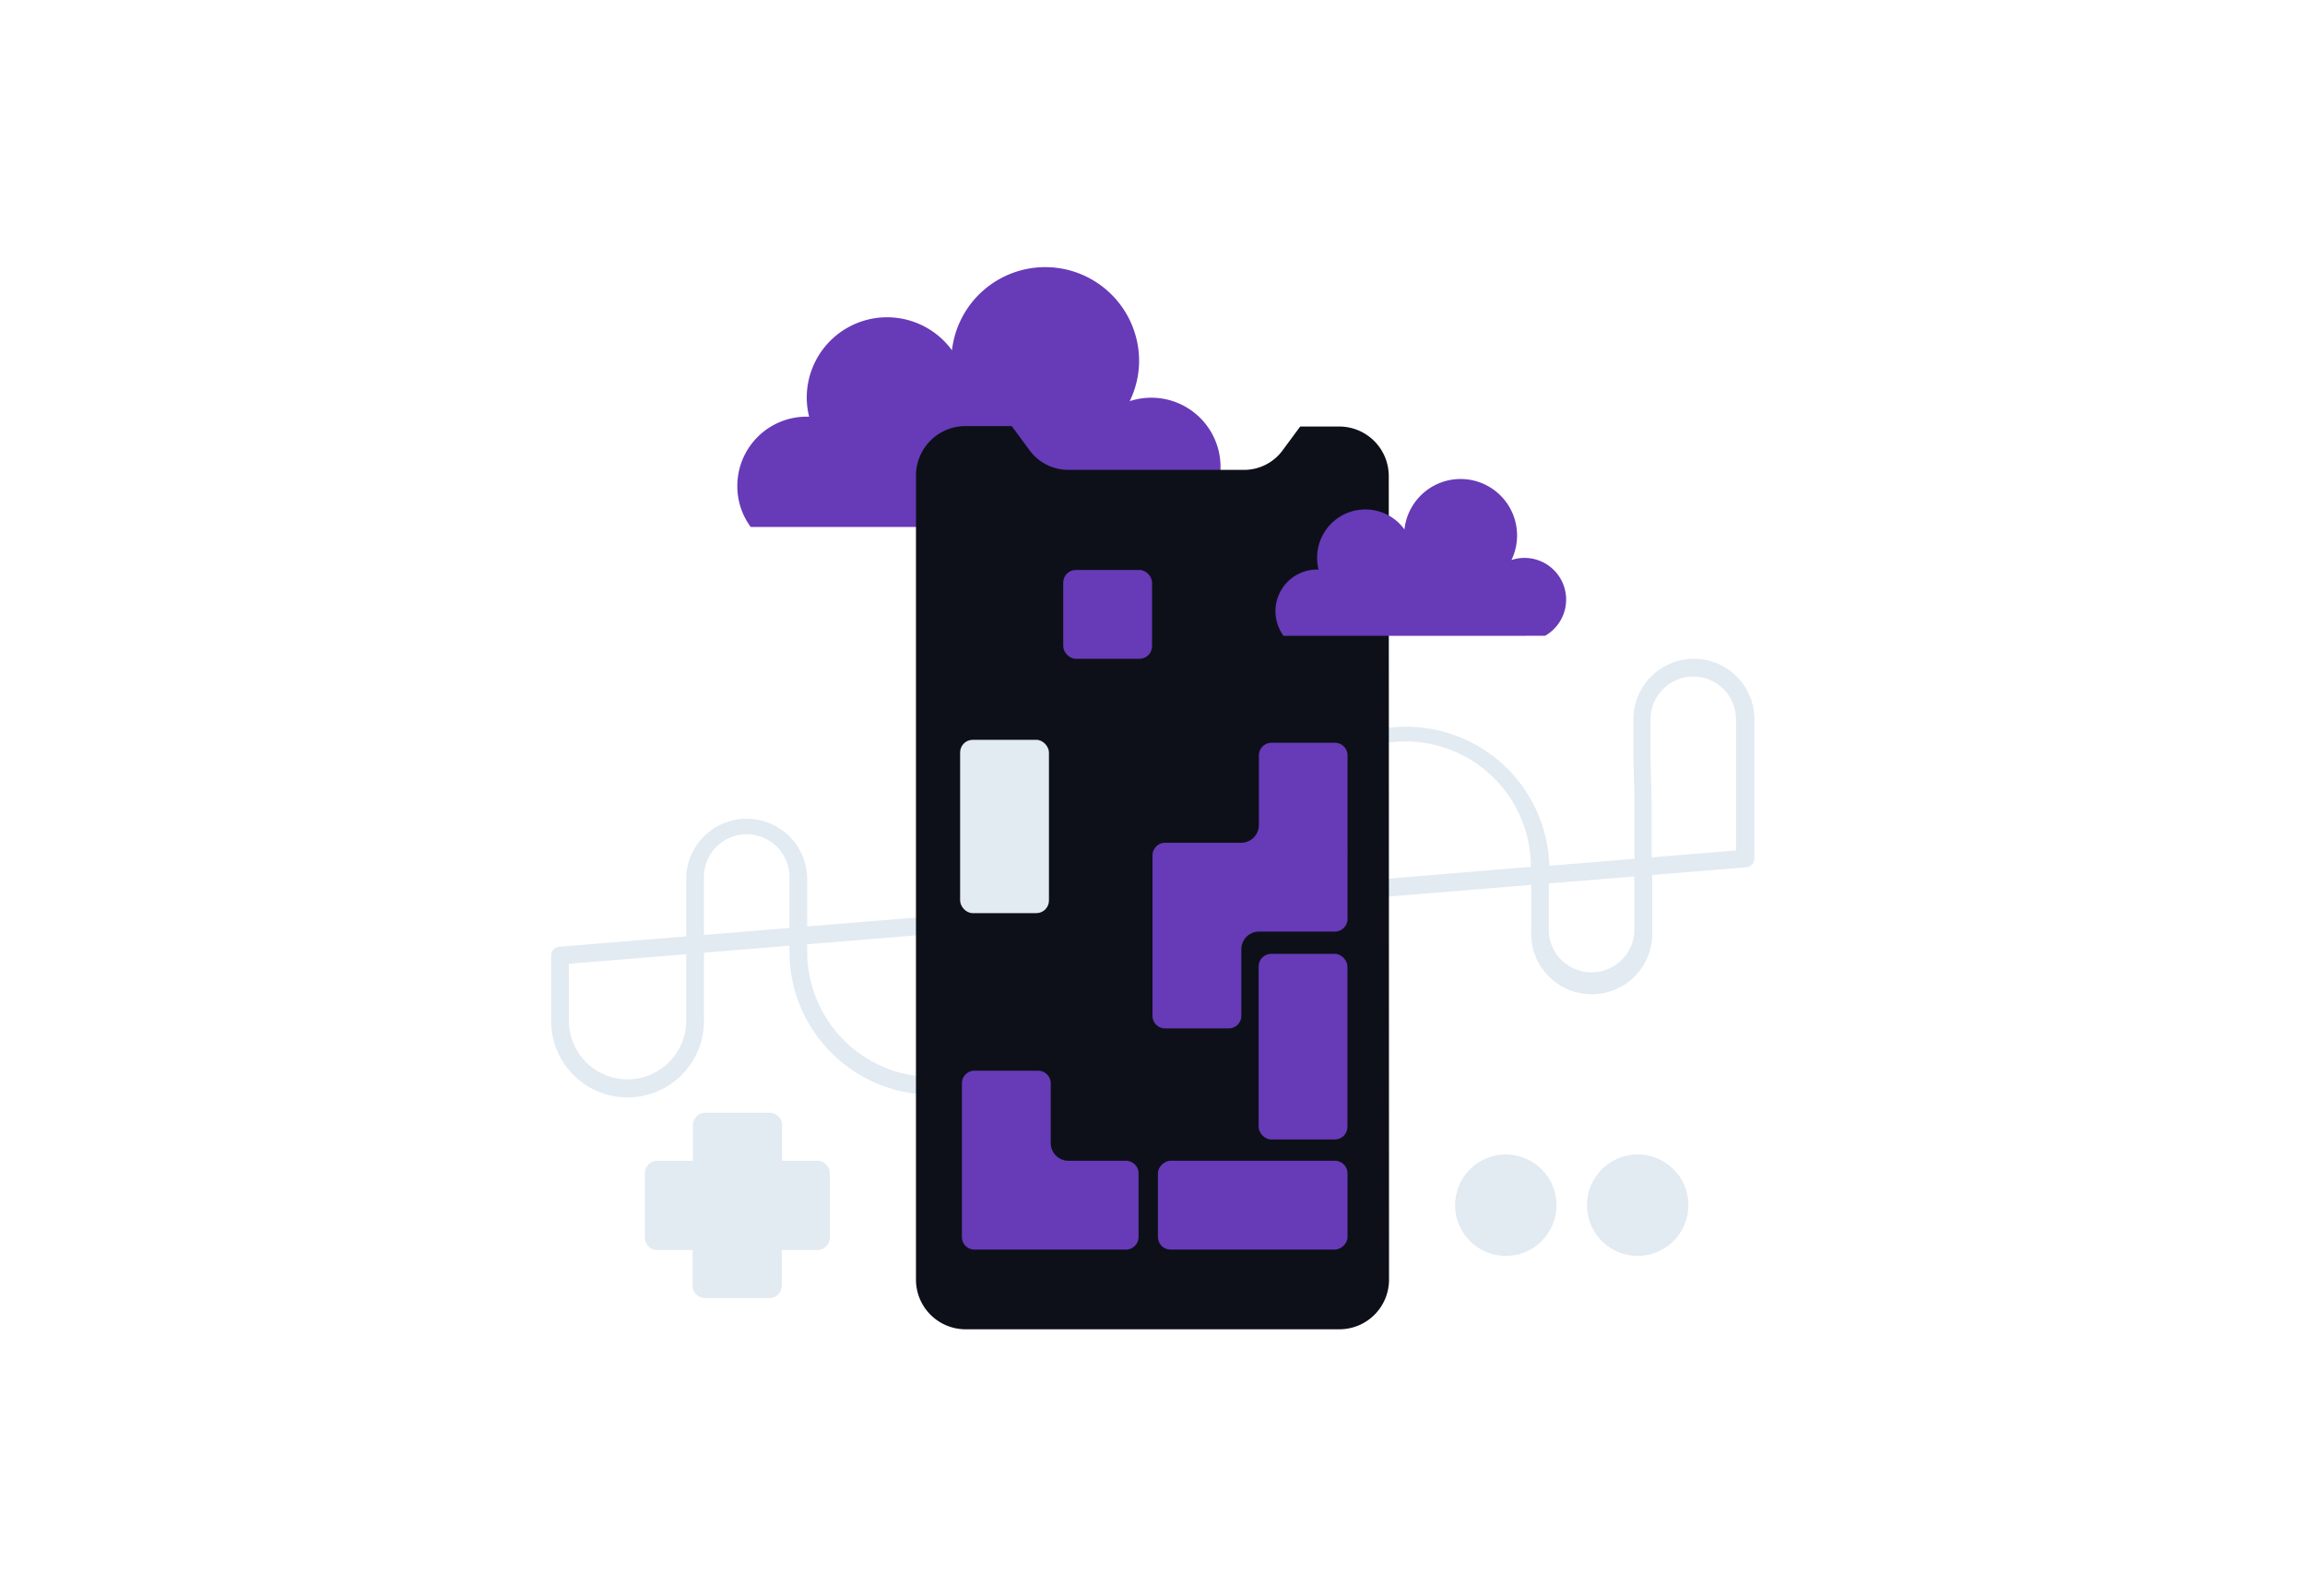 <svg id="Layer_1" data-name="Layer 1" xmlns="http://www.w3.org/2000/svg" viewBox="0 0 260 180"><title>Flat Web Illustrations Pack - Scene 45</title><path d="M126.05,59.44H84.68a7.71,7.71,0,0,1-1.51-4.61A7.81,7.81,0,0,1,91,47h.27A8.74,8.74,0,0,1,91,44.85a9.06,9.06,0,0,1,16.38-5.34,10.59,10.59,0,0,1,21.11,1.13,10.48,10.48,0,0,1-1.06,4.61,7.81,7.81,0,0,1,6.33,14.19Z" fill="#673AB7"/><path d="M137.64,130.81a6.83,6.83,0,0,1-6.82-6.83V119.6l.12-5V103.24l-9.61.78v3.32a16.14,16.14,0,1,1-32.28,0v-.67l-9.65.79v7.41a8.62,8.62,0,1,1-17.23,0v-7.08a1,1,0,0,1,.91-1l14.32-1.17v-6.7a6.83,6.83,0,0,1,13.65,0v5.58l28.28-2.32,0-2.1a6.83,6.83,0,1,1,13.65,0v1l9.49-.77,0-2.51a16.15,16.15,0,0,1,32.29-.14l9.61-.79V90.53l-.12-5v-4.4a6.82,6.82,0,1,1,13.64,0V96.83a1,1,0,0,1-.91,1l-10.61.87v6.36a6.83,6.83,0,1,1-13.65,0l0-2.08V99.81l-28.26,2.32,0,6.16V124A6.83,6.83,0,0,1,137.64,130.81Zm-4.7-27.74v11.52l-.12,5V124a4.83,4.83,0,1,0,9.65,0l0-21.69Zm-41.89,3.44v.83a14.14,14.14,0,1,0,28.28,0v-3.15Zm-26.88,2.2v6.16a6.62,6.62,0,1,0,13.23,0v-7.24ZM174.7,99.65l0,5.42a4.83,4.83,0,0,0,9.65,0V98.86ZM84.22,94.1a4.82,4.82,0,0,0-4.82,4.82v6.54l9.65-.79V98.92A4.83,4.83,0,0,0,84.22,94.1Zm41.9,1.14a4.83,4.83,0,0,0-4.83,4.82l0,2,9.61-.79v-1.17A4.82,4.82,0,0,0,126.12,95.24Zm32.44-11.61a14.17,14.17,0,0,0-14.15,14.15l0,2.34,28.27-2.34A14.16,14.16,0,0,0,158.56,83.63ZM191,76.31a4.83,4.83,0,0,0-4.82,4.83v4.38l.12,5v6.19l9.52-.78V81.14A4.83,4.83,0,0,0,191,76.31Z" fill="#e2eaf2"/><path d="M92.22,130.93h-4v-4a1.42,1.42,0,0,0-1.42-1.42H79.59a1.43,1.43,0,0,0-1.43,1.42v4h-4a1.43,1.43,0,0,0-1.42,1.43v7.17A1.42,1.42,0,0,0,74.12,141h4v4a1.42,1.42,0,0,0,1.43,1.42h7.17A1.41,1.41,0,0,0,88.18,145v-4h4a1.41,1.41,0,0,0,1.42-1.42v-7.17A1.42,1.42,0,0,0,92.22,130.93Z" fill="#e2eaf2"/><path d="M156.68,144.35a5.6,5.6,0,0,1-5.59,5.59H108.91a5.6,5.6,0,0,1-5.59-5.59V53.64a5.59,5.59,0,0,1,5.59-5.58h5.21l2,2.71A5.41,5.41,0,0,0,120.49,53h19.84a5.39,5.39,0,0,0,4.33-2.18l2-2.71h4.4a5.59,5.59,0,0,1,5.59,5.58Z" fill="#0d1019"/><rect x="119.93" y="64.29" width="10.02" height="10.02" rx="1.42" fill="#673AB7"/><rect x="108.3" y="83.45" width="10.02" height="19.55" rx="1.42" fill="#e2eaf2"/><path d="M152,85.2a1.43,1.43,0,0,0-1.43-1.42H143.4A1.43,1.43,0,0,0,142,85.2v7.86a2,2,0,0,1-2,2h-8.55A1.43,1.43,0,0,0,130,96.48v18.1a1.42,1.42,0,0,0,1.42,1.42h7.18a1.42,1.42,0,0,0,1.42-1.42v-7.5a2,2,0,0,1,2-2h8.55a1.43,1.43,0,0,0,1.43-1.42V96.48a1.54,1.54,0,0,0,0-.3,1.65,1.65,0,0,0,0-.31Z" fill="#673AB7"/><rect x="141.97" y="107.59" width="10.02" height="20.94" rx="1.42" fill="#673AB7"/><rect x="136.29" y="125.24" width="10.02" height="21.39" rx="1.42" transform="translate(277.24 -5.36) rotate(90)" fill="#673AB7"/><path d="M127,130.93h-6.48a2,2,0,0,1-2-2V122.2a1.43,1.43,0,0,0-1.43-1.43h-7.17a1.42,1.42,0,0,0-1.42,1.43v17.33a1.42,1.42,0,0,0,1.42,1.42H127a1.43,1.43,0,0,0,1.43-1.42v-7.17A1.43,1.43,0,0,0,127,130.93Z" fill="#673AB7"/><circle cx="184.73" cy="135.94" r="5.72" fill="#e2eaf2"/><circle cx="169.85" cy="135.94" r="5.72" fill="#e2eaf2"/><path d="M169.67,71.72H144.78a4.7,4.7,0,0,1,3.79-7.48h.16a5.17,5.17,0,0,1-.16-1.31,5.44,5.44,0,0,1,9.85-3.21,6.37,6.37,0,1,1,12.07,3.45,4.59,4.59,0,0,1,1.48-.24,4.7,4.7,0,0,1,2.32,8.78Z" fill="#673AB7"/></svg>
